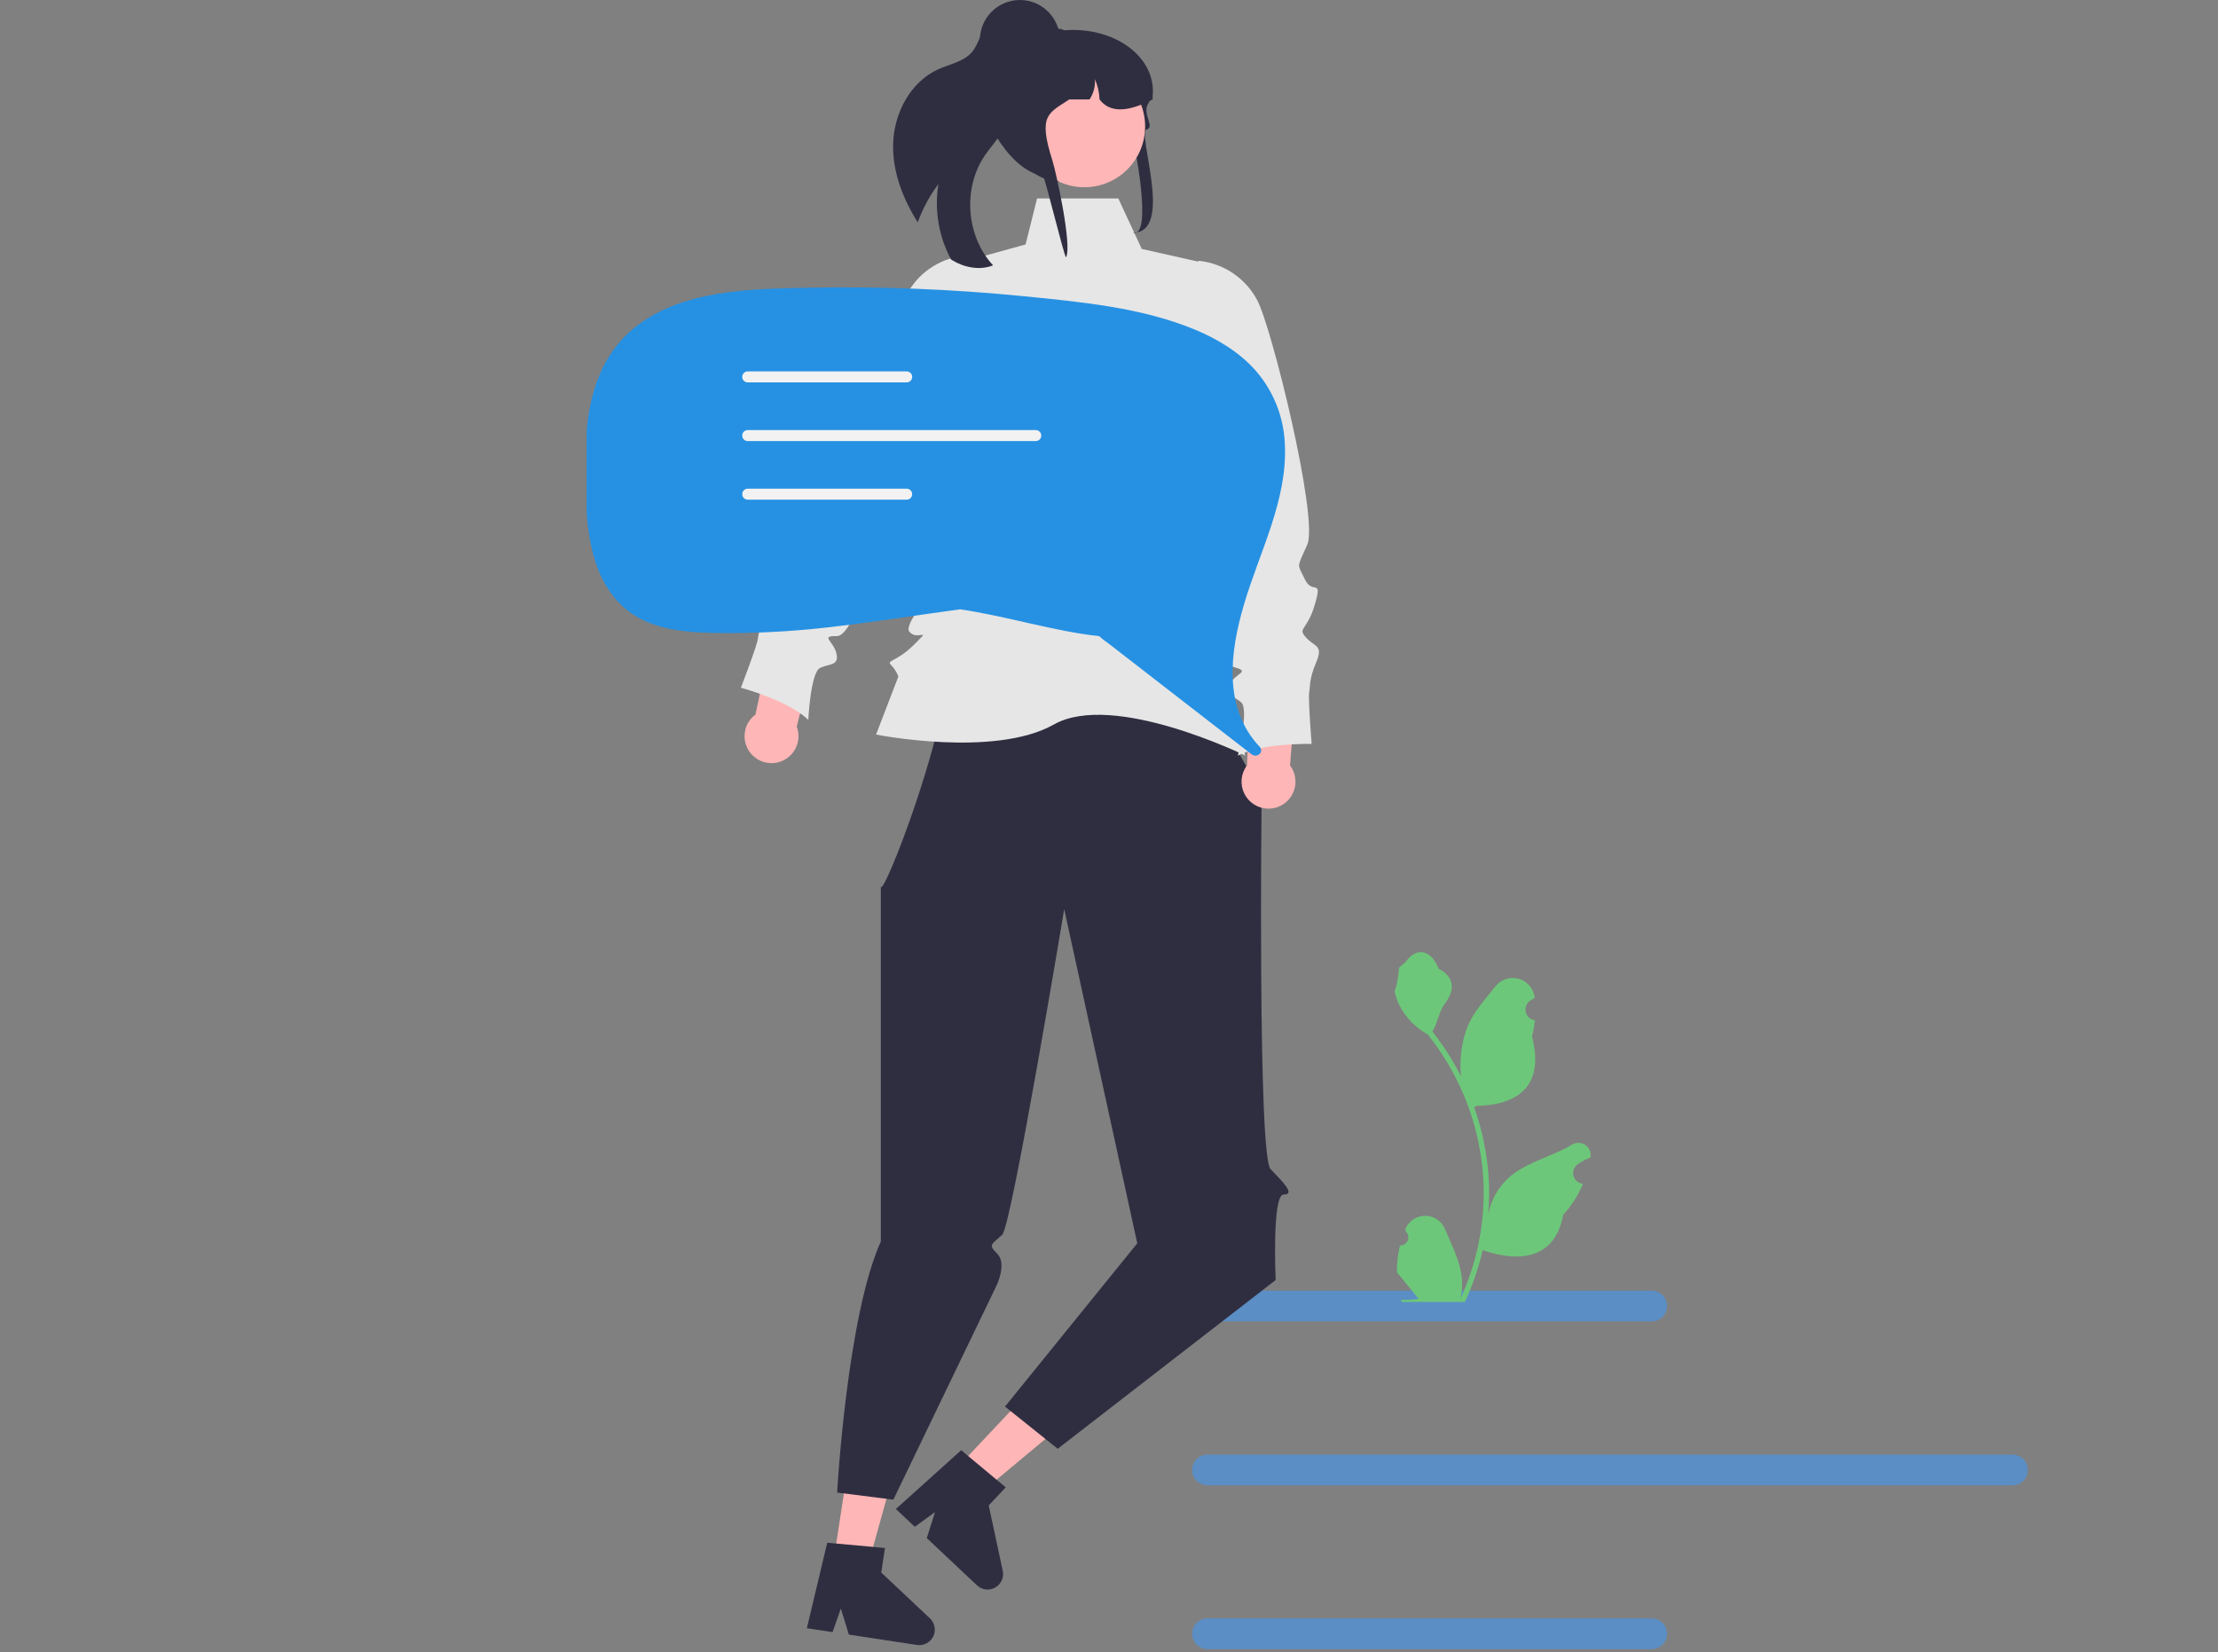 <svg width="631" height="470" viewBox="0 0 631 470" fill="none" xmlns="http://www.w3.org/2000/svg">
<rect x="0" y="0" width="631" height="470" fill="#808080" stroke="none"/>
<g clip-path="url(#clip0_188_2)">
<path d="M469.901 375.913H343.528C342.368 375.913 341.256 375.452 340.436 374.632C339.616 373.812 339.155 372.7 339.155 371.541C339.155 370.381 339.616 369.269 340.436 368.449C341.256 367.629 342.368 367.168 343.528 367.168H469.901C471.061 367.168 472.173 367.629 472.993 368.449C473.813 369.269 474.274 370.381 474.274 371.541C474.274 372.7 473.813 373.812 472.993 374.632C472.173 375.452 471.061 375.913 469.901 375.913Z" fill="#5790CC" fill-opacity="0.89"/>
<path d="M469.901 469.151H343.528C342.368 469.151 341.256 468.69 340.436 467.87C339.616 467.051 339.155 465.938 339.155 464.779C339.155 463.619 339.616 462.507 340.436 461.687C341.256 460.867 342.368 460.406 343.528 460.406H469.901C471.061 460.406 472.173 460.867 472.993 461.687C473.813 462.507 474.274 463.619 474.274 464.779C474.274 465.938 473.813 467.051 472.993 467.87C472.173 468.69 471.061 469.151 469.901 469.151Z" fill="#5790CC" fill-opacity="0.89"/>
<path d="M572.537 422.563H343.528C342.953 422.563 342.384 422.451 341.852 422.232C341.321 422.012 340.838 421.69 340.432 421.284C340.025 420.878 339.702 420.396 339.482 419.865C339.262 419.334 339.149 418.765 339.149 418.19C339.149 417.616 339.262 417.046 339.482 416.516C339.702 415.985 340.025 415.502 340.432 415.096C340.838 414.69 341.321 414.368 341.852 414.149C342.384 413.93 342.953 413.817 343.528 413.818H572.537C573.695 413.82 574.806 414.281 575.624 415.101C576.443 415.921 576.902 417.032 576.902 418.19C576.902 419.349 576.443 420.46 575.624 421.28C574.806 422.099 573.695 422.561 572.537 422.563Z" fill="#5790CC" fill-opacity="0.89"/>
<path d="M272.199 417.653L279.379 424.41L309.439 399.318L298.843 389.345L272.199 417.653Z" fill="#FFB6B6"/>
<path d="M285.271 446.872L281.282 428.269L286.117 423.131L283.514 420.954L275.432 414.219L273.455 412.563L254.864 429.284L260.253 434.35L265.998 430.171L263.667 437.568L277.94 451.004C278.624 451.648 279.496 452.057 280.429 452.17C281.362 452.283 282.306 452.095 283.125 451.634C283.943 451.172 284.593 450.462 284.979 449.605C285.365 448.748 285.468 447.791 285.271 446.872Z" fill="#2F2E41"/>
<path d="M237.201 443.782L246.948 445.264L257.428 407.535L243.043 405.349L237.201 443.782Z" fill="#FFB6B6"/>
<path d="M264.559 460.399L250.706 447.357L251.767 440.382L248.387 440.069L237.91 439.119L235.342 438.88L229.544 463.203L236.857 464.31L239.21 457.607L241.495 465.019L260.874 467.966C261.803 468.107 262.753 467.947 263.585 467.51C264.417 467.073 265.087 466.382 265.499 465.537C265.91 464.693 266.041 463.739 265.872 462.814C265.703 461.89 265.243 461.044 264.559 460.399Z" fill="#2F2E41"/>
<path d="M330.971 175.764L358.924 225.828C358.924 225.828 357.757 328.793 361.472 332.612C365.187 336.431 368.55 339.856 365.187 339.825C361.823 339.794 362.909 364.152 362.909 364.152L300.909 412.152L285.909 400.152L323.54 353.703L302.757 258.626C302.757 258.626 287.827 348.539 285.136 351.23C282.445 353.921 280.822 353.902 283.652 356.602C286.482 359.303 283.652 365.41 283.652 365.41L254.154 426.631L238.154 424.613C238.154 424.613 240.928 374.634 250.587 353.178V251.783C249.86 260.477 283.891 172.487 263.08 179.092C269.664 177.002 330.971 175.764 330.971 175.764Z" fill="#2F2E41"/>
<path d="M318.148 56.456H295.039L291.768 69.543L274 74.456C274 74.456 265.212 132.736 272.593 137.437C279.974 142.138 274.827 156.842 274.827 156.842C274.827 156.842 256.446 176.694 258.652 179.635C260.857 182.576 265.332 178.101 260.154 183.279C254.975 188.458 252.034 187.722 253.505 189.193C254.414 190.126 255.119 191.238 255.574 192.458L249.232 208.971C249.232 208.971 282.915 215.662 299.825 206.103C316.736 196.545 354.233 214.926 354.233 214.926C354.233 214.926 352.304 205.276 350.695 203.851C349.086 202.427 345.335 206.028 347.946 201.287C350.557 196.545 352.762 198.751 350.557 196.545C348.351 194.34 338.793 164.93 338.793 164.93C338.793 164.93 331.44 148.755 339.528 142.138C347.616 135.52 350.695 113.816 350.695 113.816L341 74.456L324.823 70.819L318.148 56.456Z" fill="#E6E6E6"/>
<path d="M226.673 206.722L232.223 184.476L219.957 179.532L214.926 203.261C213.778 204.11 212.89 205.263 212.362 206.589C211.833 207.916 211.685 209.363 211.934 210.769C212.183 212.175 212.819 213.484 213.771 214.548C214.723 215.612 215.953 216.39 217.322 216.793C218.692 217.197 220.147 217.21 221.524 216.832C222.901 216.454 224.145 215.7 225.116 214.653C226.088 213.607 226.748 212.31 227.023 210.909C227.298 209.508 227.177 208.058 226.673 206.722Z" fill="#FFB6B6"/>
<path d="M280.585 72.969L280.219 72.906C276.814 72.321 273.317 72.574 270.032 73.645C266.747 74.716 263.772 76.571 261.366 79.05C255.083 85.514 227.036 133.585 228.046 141.619C228.987 149.111 229.35 147.444 225.924 151.27C222.497 155.095 221.194 149.27 221.141 157.234C221.088 165.199 224.131 165.129 220.897 167.077C217.662 169.024 215.523 167.668 216.114 173.041C216.705 178.414 215.801 179.84 215.609 181.718C215.418 183.596 210.774 195.647 210.774 195.647C210.774 195.647 224.442 199.317 229.954 204.813C229.954 204.813 230.581 191.214 233.363 189.98C236.146 188.745 238.737 189.389 237.954 185.894C237.172 182.398 233.155 180.85 238.076 180.972C242.998 181.094 250.599 154.924 250.599 154.924L283.468 94.955L280.585 72.969Z" fill="#E6E6E6"/>
<path d="M354.761 217.742L355.748 194.835L368.913 193.574L367.007 217.755C367.867 218.895 368.392 220.252 368.522 221.674C368.653 223.096 368.384 224.526 367.747 225.803C367.109 227.081 366.128 228.156 364.913 228.906C363.699 229.657 362.299 230.053 360.871 230.052C359.443 230.05 358.044 229.651 356.831 228.898C355.618 228.145 354.639 227.068 354.004 225.789C353.369 224.51 353.104 223.079 353.237 221.658C353.371 220.236 353.899 218.88 354.761 217.742Z" fill="#FFB6B6"/>
<path d="M341 74.19L341.369 74.234C344.8 74.639 348.081 75.874 350.928 77.832C353.774 79.79 356.101 82.413 357.705 85.473C361.897 93.454 375.157 147.505 371.91 154.923C368.882 161.841 369.007 160.14 371.208 164.78C373.408 169.42 376.311 164.203 374.102 171.856C371.894 179.508 368.995 178.578 371.545 181.363C374.094 184.148 376.53 183.454 374.439 188.439C372.349 193.424 372.812 195.048 372.462 196.903C372.113 198.759 373.149 211.632 373.149 211.632C373.149 211.632 359.001 211.274 352.156 214.981C352.156 214.981 355.412 201.763 353.094 199.79C350.776 197.817 348.109 197.699 349.851 194.569C351.592 191.439 355.883 191.094 351.129 189.815C346.375 188.537 346.509 161.285 346.509 161.285L332 94.456L341 74.19Z" fill="#E6E6E6"/>
<path d="M254.087 41.015C253.904 48.903 256.852 56.541 261.086 63.249C262.501 59.354 264.482 55.688 266.966 52.371C265.777 59.721 267.043 67.259 270.57 73.817C270.694 73.906 270.823 73.988 270.955 74.064C274.407 76.14 278.783 76.981 282.517 75.482C274.802 67.165 273.82 53.386 280.289 44.058C282.12 41.411 284.489 39.07 285.623 36.057C287.414 31.251 285.692 25.959 284.606 20.948C283.591 16.285 283.413 10.735 286.542 7.317C286.208 6.839 285.752 6.459 285.223 6.215C284.693 5.971 284.108 5.873 283.528 5.929C281.599 6.202 280.195 7.879 279.301 9.606C278.406 11.333 277.816 13.247 276.57 14.738C274.262 17.53 270.331 18.19 267.019 19.662C258.997 23.235 254.28 32.238 254.087 41.015Z" fill="#2F2E41"/>
<path d="M321.613 36.505C321.155 34.901 324.314 44.709 322.79 44.886C315.845 45.682 306.312 49.83 301.476 51.764C301.258 51.739 301.04 51.714 300.829 51.682C300.31 51.625 299.804 51.543 299.304 51.448C288.042 49.318 283.711 32.018 283.711 31.86C283.711 31.082 285.578 9.721 288.518 9.405C289.29 9.321 290.067 9.279 290.844 9.279H298.14C299.65 8.953 301.18 8.731 302.721 8.615H302.733C317.423 7.495 329.005 16.449 327.923 27.343C327.916 27.356 327.903 27.369 327.897 27.381C327.583 27.849 327.308 28.292 327.064 28.715C326.827 29.114 326.629 29.493 326.456 29.854C325.117 32.636 328.558 36.136 326.276 36.79C323.241 37.659 334.259 66.223 322.245 66.223C328.089 67.885 322.878 40.931 321.613 36.505Z" fill="#2F2E41"/>
<path d="M308.5 53.266C318.041 53.266 325.776 45.531 325.776 35.99C325.776 26.449 318.041 18.714 308.5 18.714C298.959 18.714 291.224 26.449 291.224 35.99C291.224 45.531 298.959 53.266 308.5 53.266Z" fill="#FFB6B6"/>
<path d="M327.923 28.285C327.634 28.437 327.352 28.576 327.064 28.715C326.763 28.861 326.462 29.006 326.161 29.139C320.376 31.763 315.668 32.054 312.81 28.285C312.734 26.302 312.288 24.351 311.497 22.531C311.637 24.565 311.101 26.588 309.972 28.285H304.22C298.294 32.218 295.251 32.629 299.364 45.541C300.51 49.139 305.07 70.074 303.276 73.179C302.757 73.122 297.237 50.191 296.737 50.096C285.475 47.965 278.319 29.411 279.235 28.361C279.231 25.377 279.917 22.431 281.241 19.756C282.915 16.366 285.525 13.527 288.761 11.574C290.691 10.638 292.702 9.883 294.77 9.316C294.822 9.304 294.867 9.291 294.918 9.278C295.552 9.108 296.199 8.95 296.846 8.817C298.183 8.535 299.534 8.33 300.895 8.204C300.991 8.197 301.087 8.191 301.177 8.191C301.72 8.192 302.253 8.338 302.721 8.615C302.727 8.615 302.727 8.621 302.733 8.621C303.068 8.816 303.359 9.076 303.592 9.386C304.001 9.907 304.222 10.551 304.22 11.213H310.626C310.863 11.213 311.1 11.22 311.337 11.232C315.612 11.378 319.68 13.115 322.743 16.102C325.805 19.088 327.643 23.111 327.897 27.381C327.916 27.685 327.923 27.982 327.923 28.285Z" fill="#2F2E41"/>
<path d="M290.15 22.763C296.436 22.763 301.531 17.667 301.531 11.381C301.531 5.096 296.436 0 290.15 0C283.864 0 278.769 5.096 278.769 11.381C278.769 17.667 283.864 22.763 290.15 22.763Z" fill="#2F2E41"/>
<path d="M398.295 354.294C398.759 354.315 399.22 354.193 399.613 353.944C400.006 353.695 400.313 353.332 400.493 352.902C400.672 352.473 400.715 351.999 400.616 351.544C400.517 351.09 400.281 350.676 399.939 350.361L399.784 349.742C399.804 349.693 399.825 349.643 399.846 349.594C400.314 348.488 401.099 347.545 402.101 346.883C403.104 346.222 404.279 345.871 405.48 345.876C406.681 345.88 407.854 346.239 408.852 346.908C409.849 347.577 410.627 348.526 411.087 349.636C412.926 354.064 415.266 358.5 415.843 363.182C416.097 365.251 415.99 367.349 415.526 369.382C419.845 359.962 422.087 349.724 422.102 339.361C422.102 336.761 421.958 334.163 421.669 331.578C421.43 329.46 421.098 327.356 420.674 325.268C418.36 313.937 413.39 303.316 406.174 294.278C402.681 292.373 399.857 289.442 398.081 285.882C397.438 284.602 396.983 283.236 396.731 281.826C397.125 281.877 398.217 275.877 397.919 275.509C398.468 274.676 399.451 274.262 400.051 273.449C403.033 269.405 407.142 270.111 409.287 275.606C413.869 277.919 413.914 281.754 411.102 285.443C409.313 287.79 409.068 290.965 407.498 293.478C407.659 293.684 407.827 293.884 407.989 294.091C410.941 297.887 413.513 301.962 415.67 306.26C415.145 301.445 415.771 296.575 417.496 292.05C419.245 287.833 422.521 284.281 425.407 280.635C426.17 279.656 427.206 278.925 428.385 278.534C429.564 278.144 430.832 278.111 432.029 278.441C433.226 278.771 434.298 279.449 435.11 280.388C435.922 281.327 436.437 282.486 436.591 283.719C436.597 283.772 436.602 283.826 436.608 283.88C436.179 284.121 435.76 284.378 435.349 284.65C434.834 284.994 434.434 285.486 434.203 286.062C433.972 286.638 433.92 287.269 434.054 287.875C434.188 288.48 434.502 289.031 434.955 289.455C435.407 289.879 435.978 290.157 436.591 290.251L436.653 290.261C436.501 291.806 436.231 293.337 435.846 294.84C439.548 309.156 431.556 314.37 420.144 314.605C419.893 314.734 419.647 314.863 419.395 314.986C421.562 321.126 422.921 327.522 423.438 334.013C423.731 337.843 423.714 341.69 423.387 345.517L423.406 345.381C424.233 341.126 426.503 337.286 429.833 334.511C434.778 330.448 441.766 328.952 447.101 325.686C447.668 325.322 448.327 325.128 449.001 325.126C449.675 325.125 450.335 325.316 450.904 325.677C451.473 326.038 451.927 326.555 452.211 327.165C452.496 327.776 452.601 328.456 452.512 329.124L452.49 329.266C451.695 329.59 450.921 329.963 450.172 330.384C449.743 330.625 449.324 330.882 448.913 331.153C448.397 331.498 447.998 331.99 447.767 332.566C447.536 333.141 447.484 333.773 447.618 334.379C447.752 334.984 448.066 335.535 448.518 335.959C448.971 336.383 449.541 336.661 450.154 336.755L450.217 336.765C450.262 336.771 450.301 336.778 450.346 336.784C448.987 340.029 447.08 343.016 444.708 345.613C442.393 358.111 432.451 359.296 421.817 355.657H421.811C420.644 360.727 418.953 365.663 416.766 370.383H398.746C398.682 370.183 398.624 369.976 398.565 369.776C400.233 369.881 401.908 369.781 403.552 369.479C402.215 367.839 400.878 366.185 399.541 364.544C399.511 364.514 399.483 364.481 399.457 364.448C398.778 363.608 398.094 362.775 397.416 361.935L397.415 361.934C397.379 359.36 397.675 356.792 398.295 354.294Z" fill="#6DC77A"/>
<path d="M358.351 212.44C359.742 213.908 357.634 215.815 356.011 214.557C342.476 204.063 328.941 193.577 315.406 183.097C315.39 183.08 315.371 183.067 315.351 183.057C314.417 182.423 313.528 181.726 312.69 180.97C300.094 179.642 286.25 175.249 273.134 173.342C261.553 174.9 250.006 176.757 238.392 178.135C228.262 179.407 218.065 180.067 207.855 180.111C199.542 180.072 190.589 180.022 183.049 176.467C175.211 172.773 170.85 165.505 168.841 158.037C167.85 154.225 167.203 150.332 166.909 146.405V122.054C167.979 111.451 171.247 100.948 180.112 93.549C193.415 82.447 213.331 82.157 230.355 81.848C250.635 81.461 270.921 82.264 291.107 84.254C307.557 85.892 324.856 87.479 340.069 93.819C346.594 96.545 352.743 100.329 357.236 105.45C362.292 111.253 365.217 118.607 365.527 126.297C366.333 142.362 358.252 157.058 353.825 172.224C349.983 185.353 347.819 201.268 358.351 212.44Z" fill="#2691E3"/>
<path d="M257.94 108.787H212.72C212.514 108.787 212.311 108.747 212.121 108.668C211.931 108.59 211.759 108.474 211.613 108.329C211.468 108.184 211.353 108.011 211.274 107.822C211.196 107.632 211.155 107.428 211.155 107.223C211.155 107.017 211.196 106.814 211.274 106.624C211.353 106.434 211.468 106.262 211.613 106.117C211.759 105.971 211.931 105.856 212.121 105.777C212.311 105.699 212.514 105.658 212.72 105.658H257.94C258.355 105.658 258.753 105.823 259.047 106.117C259.34 106.41 259.505 106.808 259.505 107.223C259.505 107.638 259.34 108.036 259.047 108.329C258.753 108.623 258.355 108.787 257.94 108.787Z" fill="#F2F2F2"/>
<path d="M257.94 142.151H212.72C212.305 142.151 211.907 141.986 211.613 141.693C211.32 141.399 211.155 141.001 211.155 140.587C211.155 140.172 211.32 139.774 211.613 139.48C211.907 139.187 212.305 139.022 212.72 139.022H257.94C258.355 139.022 258.753 139.187 259.047 139.48C259.34 139.774 259.505 140.172 259.505 140.587C259.505 141.001 259.34 141.399 259.047 141.693C258.753 141.986 258.355 142.151 257.94 142.151Z" fill="#F2F2F2"/>
<path d="M294.667 125.48H212.72C212.305 125.48 211.907 125.315 211.613 125.022C211.32 124.729 211.155 124.331 211.155 123.916C211.155 123.501 211.32 123.103 211.613 122.809C211.907 122.516 212.305 122.351 212.72 122.351H294.667C295.081 122.351 295.479 122.516 295.773 122.809C296.066 123.103 296.231 123.501 296.231 123.916C296.231 124.331 296.066 124.729 295.773 125.022C295.479 125.315 295.081 125.48 294.667 125.48Z" fill="#F2F2F2"/>
</g>
<defs>
<clipPath id="clip0_188_2">
<rect width="630.644" height="469.151" fill="white"/>
</clipPath>
</defs>
</svg>
